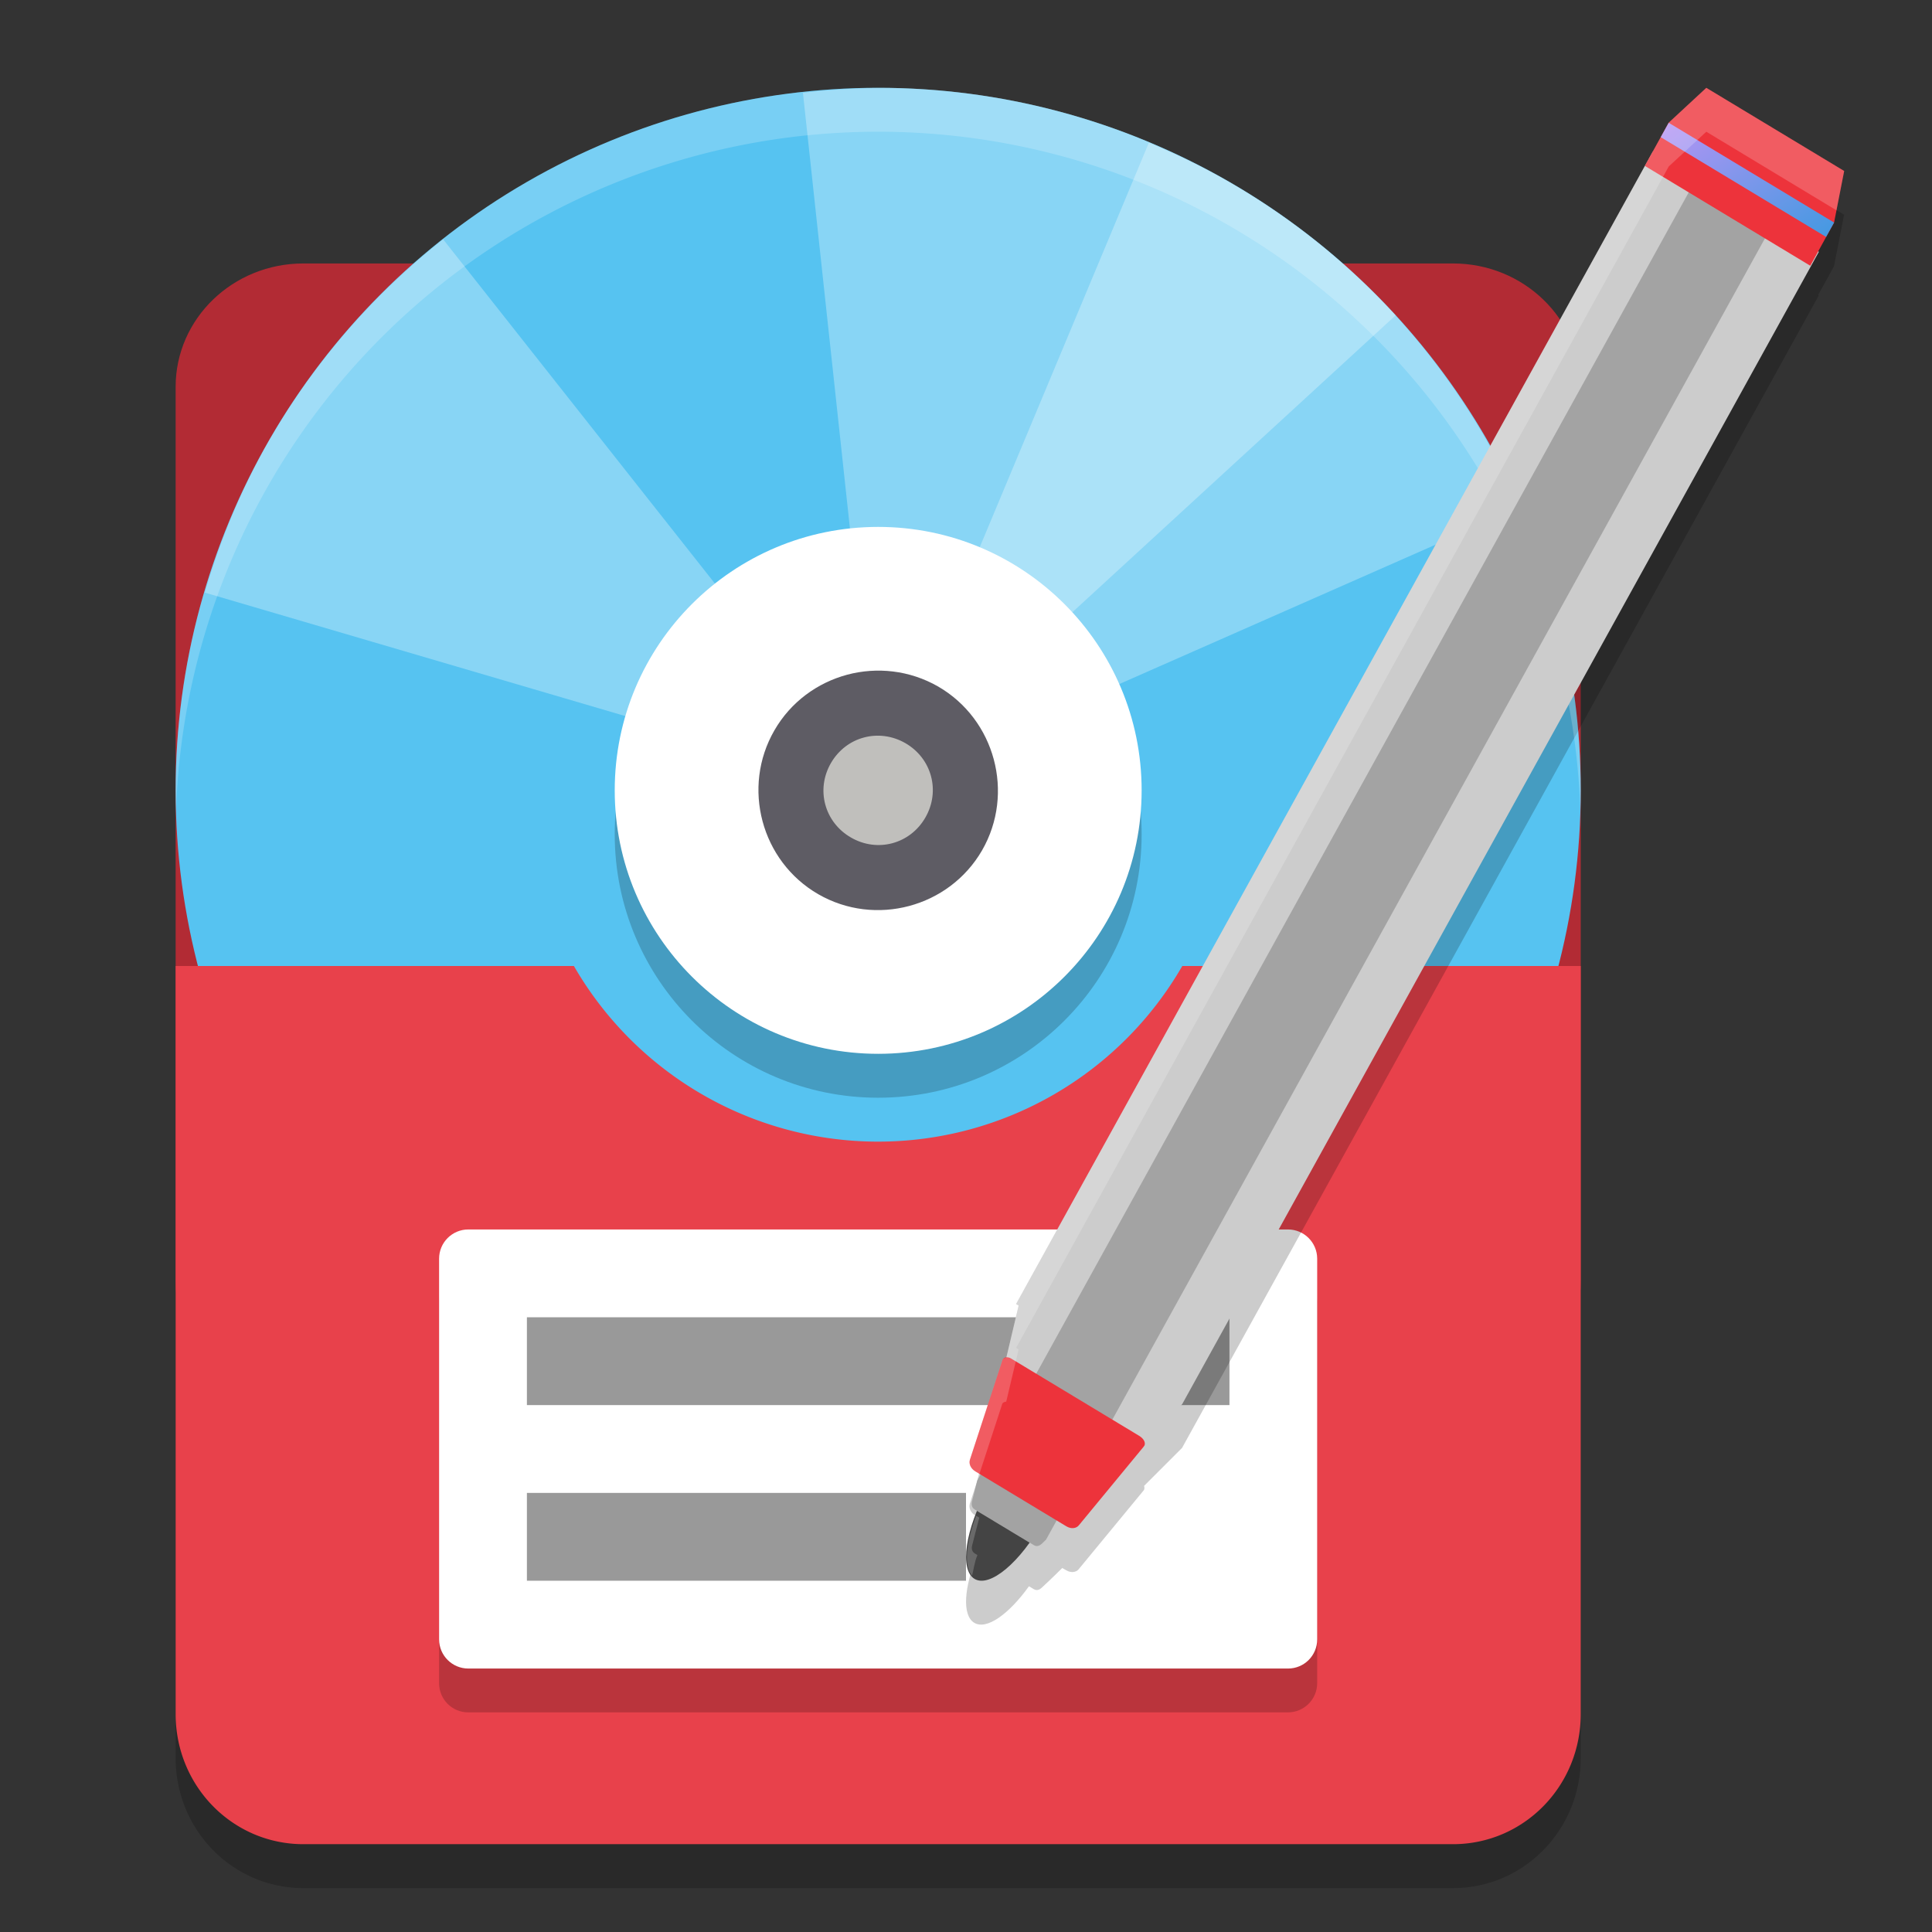 <svg xmlns="http://www.w3.org/2000/svg" width="22" height="22" version="1.1"><rect width="100%" height="100%" fill="#333333" stroke="none"/><defs>
<linearGradient id="ucPurpleBlue" x1="0%" y1="0%" x2="100%" y2="100%">
  <stop offset="0%" style="stop-color:#B794F4;stop-opacity:1"/>
  <stop offset="100%" style="stop-color:#4299E1;stop-opacity:1"/>
</linearGradient>
</defs>
 <path style="opacity:0.2" d="m 2,11.5 v 8.518 C 2,20.839 2.649,21.5 3.455,21.5 h 13.09 c 0.806,0 1.455,-0.661 1.455,-1.482 V 11.5 h -4.537 a 4,4 0 0 1 -3.463,2 4,4 0 0 1 -3.465,-2 z"/>
 <path style="fill:#b22b34" d="M 3.455,3 H 16.545 c 0.803,0 1.455,0.629 1.455,1.405 V 14.595 C 18,15.371 17.349,16 16.545,16 H 3.455 C 2.651,16 2,15.371 2,14.595 V 4.405 C 2,3.629 2.651,3 3.455,3 Z m 0,0"/>
 <circle style="fill:#56c3f1" cx="10" cy="9" r="8"/>
 <path style="opacity:0.3;fill:#ffffff" d="m 10.215,1.003 c -0.359,-0.009 -0.717,0.014 -1.072,0.053 l 0.686,6.358 c 0.326,-0.035 0.666,0.024 0.972,0.201 0.145,0.084 0.266,0.192 0.373,0.309 L 15.893,3.59 C 15.356,3.005 14.723,2.491 13.999,2.073 12.804,1.383 11.504,1.036 10.215,1.003 Z"/>
 <path style="opacity:0.3;fill:#ffffff" d="m 13.082,1.626 -2.469,5.905 c 0.063,0.026 0.126,0.048 0.187,0.083 0.306,0.177 0.528,0.442 0.66,0.742 L 17.312,5.777 C 16.65,4.274 15.53,2.957 13.999,2.073 13.7,1.9 13.393,1.756 13.082,1.626 Z"/>
 <path style="opacity:0.3;fill:#ffffff" d="M 5.046,2.725 C 4.273,3.336 3.596,4.095 3.073,5.001 2.748,5.564 2.508,6.151 2.332,6.748 L 8.469,8.55 C 8.504,8.431 8.549,8.313 8.615,8.2 8.719,8.019 8.856,7.868 9.01,7.746 Z"/>
 <circle style="opacity:0.2" cx="10" cy="9.5" r="3"/>
 <circle style="fill:#ffffff" cx="10" cy="9" r="3"/>
 <path style="fill:#c0bfbc" d="M 10.496,8.14 C 10.971,8.414 11.134,9.021 10.86,9.496 10.585,9.971 9.978,10.134 9.503,9.86 9.028,9.586 8.865,8.979 9.14,8.503 9.414,8.028 10.021,7.866 10.496,8.14 Z m 0,0"/>
 <path style="fill:#5e5c64" d="M 9.647,7.683 C 9.309,7.774 9.005,7.992 8.818,8.317 8.443,8.966 8.668,9.807 9.317,10.182 9.967,10.557 10.808,10.332 11.183,9.683 11.557,9.033 11.331,8.192 10.682,7.817 10.357,7.631 9.985,7.593 9.647,7.683 Z M 9.838,8.398 C 9.99,8.357 10.159,8.376 10.309,8.462 10.611,8.636 10.711,9.009 10.537,9.31 10.363,9.612 9.99,9.711 9.69,9.537 9.388,9.363 9.288,8.99 9.462,8.689 c 0.087,-0.15 0.224,-0.251 0.376,-0.291 z"/>
 <path style="fill:#e8414b" d="m 2,11 v 8.518 C 2,20.339 2.649,21 3.455,21 h 13.09 c 0.806,0 1.455,-0.661 1.455,-1.482 V 11 h -4.537 a 4,4 0 0 1 -3.463,2 4,4 0 0 1 -3.465,-2 z"/>
 <path style="opacity:0.2" d="m 5.333,14.5 h 9.333 c 0.184,0 0.333,0.149 0.333,0.333 v 4.333 c 0,0.184 -0.149,0.333 -0.333,0.333 H 5.333 C 5.149,19.5 5,19.351 5,19.167 V 14.833 C 5,14.649 5.149,14.5 5.333,14.5 Z m 0,0"/>
 <path style="fill:#ffffff" d="m 5.333,14 h 9.333 c 0.184,0 0.333,0.149 0.333,0.333 v 4.333 C 15,18.851 14.851,19 14.667,19 H 5.333 C 5.149,19 5,18.851 5,18.667 V 14.333 C 5,14.149 5.149,14 5.333,14 Z m 0,0"/>
 <path style="opacity:0.4" d="m 6,15 v 1 h 8 v -1 z"/>
 <path style="opacity:0.4" d="m 6,17 v 1 h 5 v -1 z"/>
 <path style="opacity:0.2" d="m 19.43,1.501 -0.428,0.396 -0.09,0.166 -0.182,0.326 -7.16,12.961 0.029,0.018 -0.141,0.594 c -0.025,0.002 -0.046,0.013 -0.049,0.037 l -0.365,1.123 c -0.015,0.044 0.005,0.101 0.062,0.135 l 0.041,0.025 -0.08,0.316 c -0.009,0.034 -0.003,0.071 0.031,0.092 l 0.029,0.018 c -0.149,0.366 -0.174,0.686 -0.033,0.771 0.141,0.085 0.395,-0.099 0.623,-0.416 l 0.055,0.033 c 0.035,0.021 0.067,0.006 0.092,-0.018 0,0 0.136,-0.126 0.232,-0.223 l 0.043,0.025 c 0.057,0.034 0.116,0.025 0.145,-0.012 l 0.736,-0.893 c 0.015,-0.015 0.013,-0.035 0.008,-0.055 l 0.432,-0.432 7.25,-13.123 -0.008,-0.004 0.092,-0.166 0.09,-0.164 0.115,-0.586 z"/>
 <path style="fill:#444444" d="m 11.875,17.327 c -0.256,0.465 -0.605,0.756 -0.778,0.652 -0.173,-0.105 -0.106,-0.566 0.15,-1.031 0.257,-0.464 0.605,-0.755 0.779,-0.651 0.173,0.105 0.106,0.566 -0.151,1.03 z m 0,0"/>
 <path style="opacity:0.2;fill:#ffffff" d="M 10,1 A 8,8 0 0 0 2,9 8,8 0 0 0 2.004,9.254 8,8 0 0 1 10,1.5 8,8 0 0 1 17.996,9.238 8,8 0 0 0 18,9 a 8,8 0 0 0 -8,-8 z"/>
 <path style="fill:#cccccc" d="m 18.821,1.726 -7.251,13.123 0.029,0.018 -0.451,1.914 -0.079,0.317 c -0.009,0.034 -0.003,0.071 0.032,0.092 l 0.673,0.406 c 0.035,0.021 0.067,0.006 0.092,-0.018 0,0 0.137,-0.126 0.233,-0.224 L 13.462,15.989 20.712,2.867 19.281,2.004 v -9.75e-4 z"/>
 <path style="opacity:0.2" d="m 19.32,2.027 -8.192,14.832 -0.06,0.238 c -0.009,0.034 -0.003,0.071 0.032,0.092 l 0.673,0.406 c 0.035,0.021 0.067,0.006 0.092,-0.018 0,0 0.036,-0.035 0.046,-0.044 L 20.188,2.551 Z"/>
 <path style="fill:#ed333b" d="m 11.512,15.469 1.46,0.881 c 0.059,0.036 0.083,0.091 0.049,0.126 l -0.736,0.893 c -0.029,0.036 -0.086,0.045 -0.143,0.011 l -1.034,-0.624 c -0.057,-0.034 -0.078,-0.09 -0.063,-0.135 l 0.367,-1.124 c 0.005,-0.039 0.055,-0.055 0.101,-0.028 z m 0,0"/>
 <path style="fill:#ed333b" d="M 19.002,1.397 18.73,1.889 20.614,3.026 20.885,2.534 21,1.947 19.43,1 Z m 0,0"/>
 <path fill="url(#ucPurpleBlue)" d="m 18.911,1.562 0.091,-0.164 1.883,1.136 -0.091,0.164 z m 0,0"/>
 <path style="opacity:0.2;fill:#ffffff" d="m 19.43,1 -0.428,0.396 -0.271,0.492 -7.16,12.961 0.029,0.018 -0.141,0.594 c -0.025,0.002 -0.046,0.013 -0.049,0.037 l -0.365,1.123 c -0.015,0.044 0.005,0.101 0.062,0.135 l 0.041,0.025 -0.02,0.078 0.281,-0.861 c 0.003,-0.024 0.024,-0.035 0.049,-0.037 l 0.141,-0.594 -0.029,-0.018 L 18.73,2.389 19.002,1.896 19.43,1.5 20.912,2.395 21,1.947 Z m -8.314,16.26 c -0.116,0.309 -0.142,0.574 -0.047,0.682 0.021,-0.08 0.025,-0.147 0.061,-0.234 l -0.029,-0.018 c -0.035,-0.021 -0.04,-0.058 -0.031,-0.092 l 0.061,-0.238 0.02,-0.078 z"/>
</svg>
